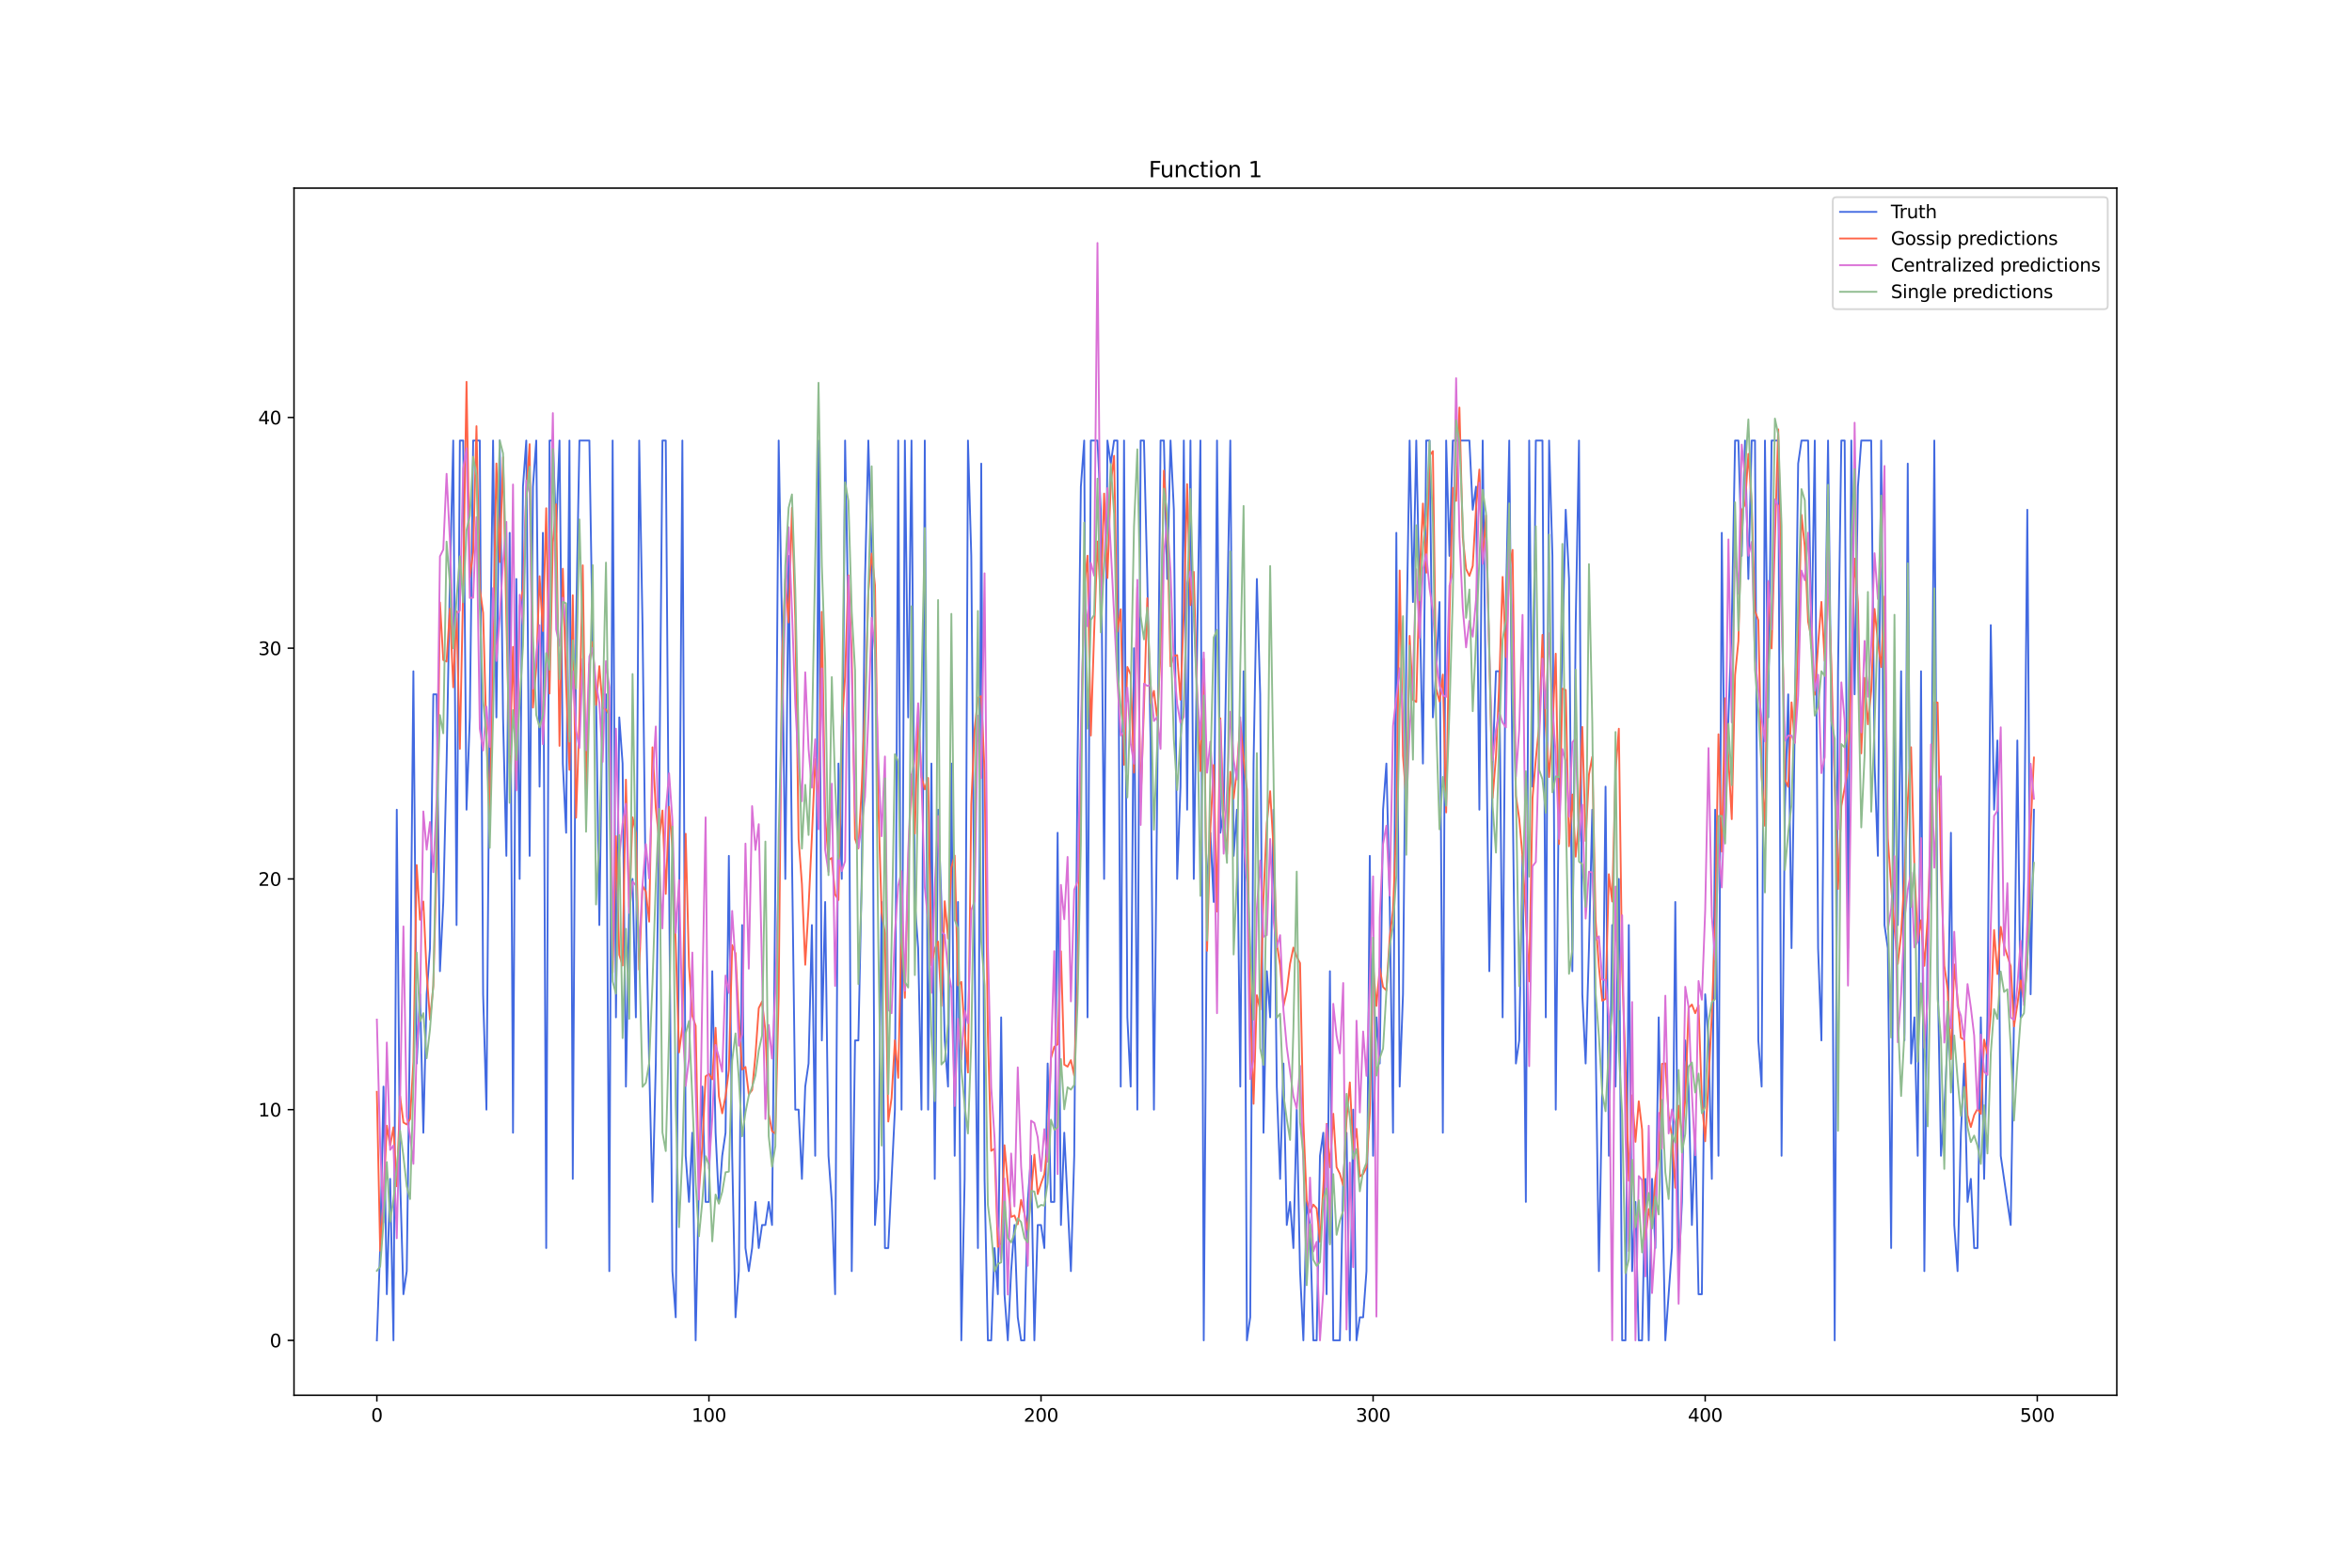 <?xml version="1.0" encoding="utf-8" standalone="no"?>
<!DOCTYPE svg PUBLIC "-//W3C//DTD SVG 1.1//EN"
  "http://www.w3.org/Graphics/SVG/1.1/DTD/svg11.dtd">
<svg xmlns:xlink="http://www.w3.org/1999/xlink" width="1296pt" height="864pt" viewBox="0 0 1296 864" xmlns="http://www.w3.org/2000/svg" version="1.1">
 <defs>
  <style type="text/css">*{stroke-linejoin: round; stroke-linecap: butt}</style>
 </defs>
 <g id="figure_1">
  <g id="patch_1">
   <path d="M 0 864 
L 1296 864 
L 1296 0 
L 0 0 
z
" style="fill: #ffffff"/>
  </g>
  <g id="axes_1">
   <g id="patch_2">
    <path d="M 162 768.96 
L 1166.4 768.96 
L 1166.4 103.68 
L 162 103.68 
z
" style="fill: #ffffff"/>
   </g>
   <g id="matplotlib.axis_1">
    <g id="xtick_1">
     <g id="line2d_1">
      <defs>
       <path id="mbf419ea27f" d="M 0 0 
L 0 3.5 
" style="stroke: #000000; stroke-width: 0.8"/>
      </defs>
      <g>
       <use xlink:href="#mbf419ea27f" x="207.655" y="768.96" style="stroke: #000000; stroke-width: 0.8"/>
      </g>
     </g>
     <g id="text_1">
      <!-- 0 -->
      <g transform="translate(204.473 783.558) scale(0.1 -0.1)">
       <defs>
        <path id="DejaVuSans-30" d="M 2034 4250 
Q 1547 4250 1301 3770 
Q 1056 3291 1056 2328 
Q 1056 1369 1301 889 
Q 1547 409 2034 409 
Q 2525 409 2770 889 
Q 3016 1369 3016 2328 
Q 3016 3291 2770 3770 
Q 2525 4250 2034 4250 
z
M 2034 4750 
Q 2819 4750 3233 4129 
Q 3647 3509 3647 2328 
Q 3647 1150 3233 529 
Q 2819 -91 2034 -91 
Q 1250 -91 836 529 
Q 422 1150 422 2328 
Q 422 3509 836 4129 
Q 1250 4750 2034 4750 
z
" transform="scale(0.016)"/>
       </defs>
       <use xlink:href="#DejaVuSans-30"/>
      </g>
     </g>
    </g>
    <g id="xtick_2">
     <g id="line2d_2">
      <g>
       <use xlink:href="#mbf419ea27f" x="390.639" y="768.96" style="stroke: #000000; stroke-width: 0.8"/>
      </g>
     </g>
     <g id="text_2">
      <!-- 100 -->
      <g transform="translate(381.095 783.558) scale(0.1 -0.1)">
       <defs>
        <path id="DejaVuSans-31" d="M 794 531 
L 1825 531 
L 1825 4091 
L 703 3866 
L 703 4441 
L 1819 4666 
L 2450 4666 
L 2450 531 
L 3481 531 
L 3481 0 
L 794 0 
L 794 531 
z
" transform="scale(0.016)"/>
       </defs>
       <use xlink:href="#DejaVuSans-31"/>
       <use xlink:href="#DejaVuSans-30" x="63.623"/>
       <use xlink:href="#DejaVuSans-30" x="127.246"/>
      </g>
     </g>
    </g>
    <g id="xtick_3">
     <g id="line2d_3">
      <g>
       <use xlink:href="#mbf419ea27f" x="573.623" y="768.96" style="stroke: #000000; stroke-width: 0.8"/>
      </g>
     </g>
     <g id="text_3">
      <!-- 200 -->
      <g transform="translate(564.079 783.558) scale(0.1 -0.1)">
       <defs>
        <path id="DejaVuSans-32" d="M 1228 531 
L 3431 531 
L 3431 0 
L 469 0 
L 469 531 
Q 828 903 1448 1529 
Q 2069 2156 2228 2338 
Q 2531 2678 2651 2914 
Q 2772 3150 2772 3378 
Q 2772 3750 2511 3984 
Q 2250 4219 1831 4219 
Q 1534 4219 1204 4116 
Q 875 4013 500 3803 
L 500 4441 
Q 881 4594 1212 4672 
Q 1544 4750 1819 4750 
Q 2544 4750 2975 4387 
Q 3406 4025 3406 3419 
Q 3406 3131 3298 2873 
Q 3191 2616 2906 2266 
Q 2828 2175 2409 1742 
Q 1991 1309 1228 531 
z
" transform="scale(0.016)"/>
       </defs>
       <use xlink:href="#DejaVuSans-32"/>
       <use xlink:href="#DejaVuSans-30" x="63.623"/>
       <use xlink:href="#DejaVuSans-30" x="127.246"/>
      </g>
     </g>
    </g>
    <g id="xtick_4">
     <g id="line2d_4">
      <g>
       <use xlink:href="#mbf419ea27f" x="756.607" y="768.96" style="stroke: #000000; stroke-width: 0.8"/>
      </g>
     </g>
     <g id="text_4">
      <!-- 300 -->
      <g transform="translate(747.063 783.558) scale(0.1 -0.1)">
       <defs>
        <path id="DejaVuSans-33" d="M 2597 2516 
Q 3050 2419 3304 2112 
Q 3559 1806 3559 1356 
Q 3559 666 3084 287 
Q 2609 -91 1734 -91 
Q 1441 -91 1130 -33 
Q 819 25 488 141 
L 488 750 
Q 750 597 1062 519 
Q 1375 441 1716 441 
Q 2309 441 2620 675 
Q 2931 909 2931 1356 
Q 2931 1769 2642 2001 
Q 2353 2234 1838 2234 
L 1294 2234 
L 1294 2753 
L 1863 2753 
Q 2328 2753 2575 2939 
Q 2822 3125 2822 3475 
Q 2822 3834 2567 4026 
Q 2313 4219 1838 4219 
Q 1578 4219 1281 4162 
Q 984 4106 628 3988 
L 628 4550 
Q 988 4650 1302 4700 
Q 1616 4750 1894 4750 
Q 2613 4750 3031 4423 
Q 3450 4097 3450 3541 
Q 3450 3153 3228 2886 
Q 3006 2619 2597 2516 
z
" transform="scale(0.016)"/>
       </defs>
       <use xlink:href="#DejaVuSans-33"/>
       <use xlink:href="#DejaVuSans-30" x="63.623"/>
       <use xlink:href="#DejaVuSans-30" x="127.246"/>
      </g>
     </g>
    </g>
    <g id="xtick_5">
     <g id="line2d_5">
      <g>
       <use xlink:href="#mbf419ea27f" x="939.591" y="768.96" style="stroke: #000000; stroke-width: 0.8"/>
      </g>
     </g>
     <g id="text_5">
      <!-- 400 -->
      <g transform="translate(930.047 783.558) scale(0.1 -0.1)">
       <defs>
        <path id="DejaVuSans-34" d="M 2419 4116 
L 825 1625 
L 2419 1625 
L 2419 4116 
z
M 2253 4666 
L 3047 4666 
L 3047 1625 
L 3713 1625 
L 3713 1100 
L 3047 1100 
L 3047 0 
L 2419 0 
L 2419 1100 
L 313 1100 
L 313 1709 
L 2253 4666 
z
" transform="scale(0.016)"/>
       </defs>
       <use xlink:href="#DejaVuSans-34"/>
       <use xlink:href="#DejaVuSans-30" x="63.623"/>
       <use xlink:href="#DejaVuSans-30" x="127.246"/>
      </g>
     </g>
    </g>
    <g id="xtick_6">
     <g id="line2d_6">
      <g>
       <use xlink:href="#mbf419ea27f" x="1122.575" y="768.96" style="stroke: #000000; stroke-width: 0.8"/>
      </g>
     </g>
     <g id="text_6">
      <!-- 500 -->
      <g transform="translate(1113.032 783.558) scale(0.1 -0.1)">
       <defs>
        <path id="DejaVuSans-35" d="M 691 4666 
L 3169 4666 
L 3169 4134 
L 1269 4134 
L 1269 2991 
Q 1406 3038 1543 3061 
Q 1681 3084 1819 3084 
Q 2600 3084 3056 2656 
Q 3513 2228 3513 1497 
Q 3513 744 3044 326 
Q 2575 -91 1722 -91 
Q 1428 -91 1123 -41 
Q 819 9 494 109 
L 494 744 
Q 775 591 1075 516 
Q 1375 441 1709 441 
Q 2250 441 2565 725 
Q 2881 1009 2881 1497 
Q 2881 1984 2565 2268 
Q 2250 2553 1709 2553 
Q 1456 2553 1204 2497 
Q 953 2441 691 2322 
L 691 4666 
z
" transform="scale(0.016)"/>
       </defs>
       <use xlink:href="#DejaVuSans-35"/>
       <use xlink:href="#DejaVuSans-30" x="63.623"/>
       <use xlink:href="#DejaVuSans-30" x="127.246"/>
      </g>
     </g>
    </g>
   </g>
   <g id="matplotlib.axis_2">
    <g id="ytick_1">
     <g id="line2d_7">
      <defs>
       <path id="m668aa596f0" d="M 0 0 
L -3.5 0 
" style="stroke: #000000; stroke-width: 0.8"/>
      </defs>
      <g>
       <use xlink:href="#m668aa596f0" x="162" y="738.72" style="stroke: #000000; stroke-width: 0.8"/>
      </g>
     </g>
     <g id="text_7">
      <!-- 0 -->
      <g transform="translate(148.637 742.519) scale(0.1 -0.1)">
       <use xlink:href="#DejaVuSans-30"/>
      </g>
     </g>
    </g>
    <g id="ytick_2">
     <g id="line2d_8">
      <g>
       <use xlink:href="#m668aa596f0" x="162" y="611.559" style="stroke: #000000; stroke-width: 0.8"/>
      </g>
     </g>
     <g id="text_8">
      <!-- 10 -->
      <g transform="translate(142.275 615.358) scale(0.1 -0.1)">
       <use xlink:href="#DejaVuSans-31"/>
       <use xlink:href="#DejaVuSans-30" x="63.623"/>
      </g>
     </g>
    </g>
    <g id="ytick_3">
     <g id="line2d_9">
      <g>
       <use xlink:href="#m668aa596f0" x="162" y="484.398" style="stroke: #000000; stroke-width: 0.8"/>
      </g>
     </g>
     <g id="text_9">
      <!-- 20 -->
      <g transform="translate(142.275 488.198) scale(0.1 -0.1)">
       <use xlink:href="#DejaVuSans-32"/>
       <use xlink:href="#DejaVuSans-30" x="63.623"/>
      </g>
     </g>
    </g>
    <g id="ytick_4">
     <g id="line2d_10">
      <g>
       <use xlink:href="#m668aa596f0" x="162" y="357.238" style="stroke: #000000; stroke-width: 0.8"/>
      </g>
     </g>
     <g id="text_10">
      <!-- 30 -->
      <g transform="translate(142.275 361.037) scale(0.1 -0.1)">
       <use xlink:href="#DejaVuSans-33"/>
       <use xlink:href="#DejaVuSans-30" x="63.623"/>
      </g>
     </g>
    </g>
    <g id="ytick_5">
     <g id="line2d_11">
      <g>
       <use xlink:href="#m668aa596f0" x="162" y="230.077" style="stroke: #000000; stroke-width: 0.8"/>
      </g>
     </g>
     <g id="text_11">
      <!-- 40 -->
      <g transform="translate(142.275 233.876) scale(0.1 -0.1)">
       <use xlink:href="#DejaVuSans-34"/>
       <use xlink:href="#DejaVuSans-30" x="63.623"/>
      </g>
     </g>
    </g>
   </g>
   <g id="line2d_12">
    <path d="M 207.655 738.72 
L 209.484 687.856 
L 211.314 598.843 
L 213.144 713.288 
L 214.974 649.707 
L 216.804 738.72 
L 218.634 446.25 
L 220.463 649.707 
L 222.293 713.288 
L 224.123 700.572 
L 225.953 560.695 
L 227.783 369.954 
L 229.613 586.127 
L 231.442 547.979 
L 233.272 624.275 
L 235.102 547.979 
L 236.932 522.547 
L 238.762 382.67 
L 240.592 382.67 
L 242.422 535.263 
L 244.251 497.115 
L 246.081 420.818 
L 247.911 319.089 
L 249.741 242.793 
L 251.571 509.831 
L 253.401 242.793 
L 255.23 242.793 
L 257.06 446.25 
L 258.89 395.386 
L 260.72 242.793 
L 264.38 242.793 
L 266.209 547.979 
L 268.039 611.559 
L 269.869 382.67 
L 271.699 242.793 
L 273.529 395.386 
L 275.359 242.793 
L 277.189 395.386 
L 279.018 471.682 
L 280.848 293.657 
L 282.678 624.275 
L 284.508 319.089 
L 286.338 484.398 
L 288.168 268.225 
L 289.997 242.793 
L 291.827 471.682 
L 293.657 268.225 
L 295.487 242.793 
L 297.317 433.534 
L 299.147 293.657 
L 300.976 687.856 
L 302.806 242.793 
L 304.636 242.793 
L 306.466 293.657 
L 308.296 242.793 
L 310.126 420.818 
L 311.956 458.966 
L 313.785 242.793 
L 315.615 649.707 
L 317.445 344.522 
L 319.275 242.793 
L 324.764 242.793 
L 326.594 357.238 
L 328.424 382.67 
L 330.254 509.831 
L 332.084 382.67 
L 333.914 382.67 
L 335.743 700.572 
L 337.573 242.793 
L 339.403 560.695 
L 341.233 395.386 
L 343.063 420.818 
L 344.893 598.843 
L 346.723 497.115 
L 348.552 484.398 
L 350.382 560.695 
L 352.212 242.793 
L 354.042 344.522 
L 355.872 497.115 
L 357.702 586.127 
L 359.531 662.424 
L 361.361 586.127 
L 363.191 446.25 
L 365.021 242.793 
L 366.851 242.793 
L 368.681 484.398 
L 370.51 700.572 
L 372.34 726.004 
L 374.17 509.831 
L 376 242.793 
L 377.83 636.991 
L 379.66 662.424 
L 381.489 624.275 
L 383.319 738.72 
L 385.149 649.707 
L 386.979 598.843 
L 388.809 662.424 
L 390.639 662.424 
L 392.469 535.263 
L 394.298 624.275 
L 396.128 662.424 
L 397.958 636.991 
L 399.788 624.275 
L 401.618 471.682 
L 403.448 636.991 
L 405.277 726.004 
L 407.107 700.572 
L 408.937 509.831 
L 410.767 687.856 
L 412.597 700.572 
L 414.427 687.856 
L 416.256 662.424 
L 418.086 687.856 
L 419.916 675.14 
L 421.746 675.14 
L 423.576 662.424 
L 425.406 675.14 
L 427.236 484.398 
L 429.065 242.793 
L 430.895 344.522 
L 432.725 484.398 
L 434.555 306.373 
L 436.385 471.682 
L 438.215 611.559 
L 440.044 611.559 
L 441.874 649.707 
L 443.704 598.843 
L 445.534 586.127 
L 447.364 509.831 
L 449.194 636.991 
L 451.023 242.793 
L 452.853 573.411 
L 454.683 497.115 
L 456.513 636.991 
L 458.343 662.424 
L 460.173 713.288 
L 462.003 420.818 
L 463.832 484.398 
L 465.662 242.793 
L 467.492 344.522 
L 469.322 700.572 
L 471.152 573.411 
L 472.982 573.411 
L 474.811 484.398 
L 476.641 319.089 
L 478.471 242.793 
L 480.301 306.373 
L 482.131 675.14 
L 483.961 649.707 
L 485.79 497.115 
L 487.62 687.856 
L 489.45 687.856 
L 493.11 611.559 
L 494.94 242.793 
L 496.77 611.559 
L 498.599 242.793 
L 500.429 395.386 
L 502.259 242.793 
L 504.089 497.115 
L 505.919 522.547 
L 507.749 611.559 
L 509.578 242.793 
L 511.408 611.559 
L 513.238 420.818 
L 515.068 649.707 
L 516.898 446.25 
L 518.728 497.115 
L 520.557 573.411 
L 522.387 598.843 
L 524.217 420.818 
L 526.047 636.991 
L 527.877 497.115 
L 529.707 738.72 
L 531.536 649.707 
L 533.366 242.793 
L 535.196 306.373 
L 537.026 522.547 
L 538.856 687.856 
L 540.686 255.509 
L 542.516 649.707 
L 544.345 738.72 
L 546.175 738.72 
L 548.005 687.856 
L 549.835 713.288 
L 551.665 560.695 
L 553.495 713.288 
L 555.324 738.72 
L 557.154 700.572 
L 558.984 675.14 
L 560.814 726.004 
L 562.644 738.72 
L 564.474 738.72 
L 566.303 662.424 
L 568.133 636.991 
L 569.963 738.72 
L 571.793 675.14 
L 573.623 675.14 
L 575.453 687.856 
L 577.283 586.127 
L 579.112 662.424 
L 580.942 662.424 
L 582.772 458.966 
L 584.602 675.14 
L 586.432 624.275 
L 590.091 700.572 
L 591.921 636.991 
L 593.751 420.818 
L 595.581 268.225 
L 597.411 242.793 
L 599.241 560.695 
L 601.07 242.793 
L 604.73 242.793 
L 606.56 280.941 
L 608.39 484.398 
L 610.22 242.793 
L 612.05 255.509 
L 613.879 242.793 
L 615.709 242.793 
L 617.539 598.843 
L 619.369 242.793 
L 621.199 560.695 
L 623.029 598.843 
L 624.858 357.238 
L 626.688 611.559 
L 628.518 242.793 
L 630.348 242.793 
L 632.178 319.089 
L 634.008 408.102 
L 635.837 611.559 
L 637.667 433.534 
L 639.497 242.793 
L 641.327 242.793 
L 643.157 319.089 
L 644.987 242.793 
L 646.817 280.941 
L 648.646 484.398 
L 650.476 433.534 
L 652.306 242.793 
L 654.136 446.25 
L 655.966 242.793 
L 657.796 484.398 
L 659.625 357.238 
L 661.455 242.793 
L 663.285 738.72 
L 665.115 484.398 
L 666.945 458.966 
L 668.775 497.115 
L 670.604 242.793 
L 672.434 458.966 
L 674.264 446.25 
L 677.924 242.793 
L 679.754 471.682 
L 681.583 446.25 
L 683.413 598.843 
L 685.243 369.954 
L 687.073 738.72 
L 688.903 726.004 
L 690.733 420.818 
L 692.563 319.089 
L 694.392 382.67 
L 696.222 624.275 
L 698.052 535.263 
L 699.882 560.695 
L 701.712 446.25 
L 703.542 598.843 
L 705.371 649.707 
L 707.201 586.127 
L 709.031 675.14 
L 710.861 662.424 
L 712.691 687.856 
L 714.521 611.559 
L 716.35 700.572 
L 718.18 738.72 
L 720.01 662.424 
L 721.84 675.14 
L 723.67 738.72 
L 725.5 738.72 
L 727.33 636.991 
L 729.159 624.275 
L 730.989 713.288 
L 732.819 535.263 
L 734.649 738.72 
L 738.309 738.72 
L 740.138 649.707 
L 741.968 624.275 
L 743.798 738.72 
L 745.628 611.559 
L 747.458 738.72 
L 749.288 726.004 
L 751.117 726.004 
L 752.947 700.572 
L 754.777 471.682 
L 756.607 636.991 
L 758.437 560.695 
L 760.267 586.127 
L 762.097 446.25 
L 763.926 420.818 
L 765.756 497.115 
L 767.586 624.275 
L 769.416 293.657 
L 771.246 598.843 
L 773.076 547.979 
L 774.905 357.238 
L 776.735 242.793 
L 778.565 331.805 
L 780.395 242.793 
L 784.055 420.818 
L 785.884 242.793 
L 787.714 242.793 
L 789.544 395.386 
L 791.374 369.954 
L 793.204 331.805 
L 795.034 624.275 
L 796.864 242.793 
L 798.693 306.373 
L 800.523 242.793 
L 809.672 242.793 
L 811.502 280.941 
L 813.332 268.225 
L 815.162 446.25 
L 816.992 242.793 
L 818.822 395.386 
L 820.651 535.263 
L 822.481 420.818 
L 824.311 369.954 
L 826.141 369.954 
L 827.971 560.695 
L 829.801 331.805 
L 831.63 242.793 
L 833.46 433.534 
L 835.29 586.127 
L 837.12 573.411 
L 838.95 471.682 
L 840.78 662.424 
L 842.61 242.793 
L 844.439 433.534 
L 846.269 242.793 
L 849.929 242.793 
L 851.759 560.695 
L 853.589 242.793 
L 855.418 306.373 
L 857.248 611.559 
L 859.078 420.818 
L 860.908 357.238 
L 862.738 280.941 
L 864.568 319.089 
L 866.397 535.263 
L 868.227 344.522 
L 870.057 242.793 
L 871.887 547.979 
L 873.717 586.127 
L 875.547 522.547 
L 877.377 446.25 
L 881.036 700.572 
L 882.866 598.843 
L 884.696 433.534 
L 886.526 636.991 
L 888.356 509.831 
L 890.185 598.843 
L 892.015 484.398 
L 893.845 738.72 
L 895.675 738.72 
L 897.505 509.831 
L 899.335 700.572 
L 901.164 662.424 
L 902.994 738.72 
L 904.824 738.72 
L 906.654 649.707 
L 908.484 738.72 
L 910.314 649.707 
L 912.144 687.856 
L 913.973 560.695 
L 917.633 738.72 
L 921.293 687.856 
L 923.123 497.115 
L 924.952 700.572 
L 926.782 662.424 
L 928.612 573.411 
L 930.442 598.843 
L 932.272 675.14 
L 934.102 624.275 
L 935.931 713.288 
L 937.761 713.288 
L 939.591 547.979 
L 941.421 573.411 
L 943.251 649.707 
L 945.081 446.25 
L 946.911 636.991 
L 948.74 293.657 
L 950.57 458.966 
L 952.4 395.386 
L 954.23 344.522 
L 956.06 242.793 
L 957.89 242.793 
L 959.719 306.373 
L 961.549 242.793 
L 963.379 319.089 
L 965.209 242.793 
L 967.039 242.793 
L 968.869 573.411 
L 970.698 598.843 
L 972.528 242.793 
L 974.358 395.386 
L 976.188 242.793 
L 979.848 242.793 
L 981.678 636.991 
L 983.507 446.25 
L 985.337 382.67 
L 987.167 522.547 
L 988.997 395.386 
L 990.827 255.509 
L 992.657 242.793 
L 996.316 242.793 
L 998.146 357.238 
L 999.976 242.793 
L 1001.806 522.547 
L 1003.636 573.411 
L 1005.465 369.954 
L 1007.295 242.793 
L 1009.125 395.386 
L 1010.955 738.72 
L 1012.785 369.954 
L 1014.615 242.793 
L 1016.444 242.793 
L 1018.274 522.547 
L 1020.104 242.793 
L 1021.934 382.67 
L 1023.764 268.225 
L 1025.594 242.793 
L 1031.083 242.793 
L 1032.913 420.818 
L 1034.743 471.682 
L 1036.573 242.793 
L 1038.403 509.831 
L 1040.232 522.547 
L 1042.062 687.856 
L 1043.892 395.386 
L 1045.722 509.831 
L 1047.552 369.954 
L 1049.382 573.411 
L 1051.211 255.509 
L 1053.041 586.127 
L 1054.871 560.695 
L 1056.701 636.991 
L 1058.531 369.954 
L 1060.361 700.572 
L 1062.191 509.831 
L 1064.02 471.682 
L 1065.85 242.793 
L 1067.68 535.263 
L 1069.51 636.991 
L 1071.34 611.559 
L 1073.17 573.411 
L 1074.999 458.966 
L 1076.829 675.14 
L 1078.659 700.572 
L 1080.489 624.275 
L 1082.319 586.127 
L 1084.149 662.424 
L 1085.978 649.707 
L 1087.808 687.856 
L 1089.638 687.856 
L 1091.468 560.695 
L 1093.298 649.707 
L 1095.128 560.695 
L 1096.958 344.522 
L 1098.787 446.25 
L 1100.617 408.102 
L 1102.447 636.991 
L 1107.937 675.14 
L 1109.766 560.695 
L 1111.596 408.102 
L 1113.426 560.695 
L 1115.256 484.398 
L 1117.086 280.941 
L 1118.916 547.979 
L 1120.745 446.25 
L 1120.745 446.25 
" clip-path="url(#p050937b50f)" style="fill: none; stroke: #4169e1; stroke-linecap: square"/>
   </g>
   <g id="line2d_13">
    <path d="M 207.655 601.731 
L 209.484 689.4 
L 211.314 660.641 
L 213.144 620.379 
L 214.974 631.415 
L 216.804 621.309 
L 218.634 653.807 
L 220.463 604.147 
L 222.293 618.63 
L 224.123 619.713 
L 225.953 616.703 
L 227.783 585.255 
L 229.613 476.775 
L 231.442 506.882 
L 233.272 496.846 
L 235.102 536.261 
L 236.932 561.951 
L 238.762 543.379 
L 240.592 474.687 
L 242.422 332.023 
L 244.251 363.77 
L 246.081 364.599 
L 247.911 335.413 
L 249.741 378.776 
L 251.571 337 
L 253.401 412.698 
L 255.23 322.693 
L 257.06 210.444 
L 258.89 318.102 
L 260.72 304.45 
L 262.55 234.872 
L 264.38 324.082 
L 266.209 337.814 
L 268.039 404.728 
L 269.869 452.396 
L 273.529 255.447 
L 275.359 309.79 
L 277.189 252.002 
L 279.018 340.652 
L 280.848 420.476 
L 282.678 356.518 
L 284.508 434.943 
L 286.338 333.997 
L 288.168 324.607 
L 289.997 271.438 
L 291.827 244.781 
L 293.657 389.961 
L 295.487 367.804 
L 297.317 317.56 
L 299.147 347.801 
L 300.976 280.094 
L 302.806 382.235 
L 304.636 299.01 
L 306.466 277.91 
L 308.296 411.062 
L 310.126 313.439 
L 311.956 377.65 
L 313.785 424.268 
L 315.615 328.078 
L 317.445 450.669 
L 319.275 396.165 
L 321.105 311.572 
L 322.935 437.407 
L 324.764 366.126 
L 326.594 353.733 
L 328.424 388.506 
L 330.254 367.13 
L 332.084 390.12 
L 333.914 391.093 
L 335.743 393.853 
L 337.573 536.009 
L 339.403 460.864 
L 341.233 526.218 
L 343.063 532.115 
L 344.893 429.704 
L 346.723 500.008 
L 348.552 450.468 
L 350.382 459.034 
L 352.212 534.428 
L 354.042 488.102 
L 355.872 491.43 
L 357.702 507.956 
L 359.531 411.865 
L 361.361 445.264 
L 363.191 462.901 
L 365.021 446.689 
L 366.851 492.664 
L 368.681 444.644 
L 370.51 467.522 
L 372.34 520.512 
L 374.17 580.023 
L 376 565.628 
L 377.83 459.524 
L 379.66 532.666 
L 381.489 559.841 
L 383.319 565.389 
L 385.149 656.433 
L 386.979 631.672 
L 388.809 593.195 
L 390.639 591.894 
L 392.469 594.841 
L 394.298 566.448 
L 396.128 604.196 
L 397.958 613.563 
L 399.788 604.278 
L 401.618 589.767 
L 403.448 520.856 
L 405.277 525.366 
L 407.107 560.933 
L 408.937 589.485 
L 410.767 588.036 
L 412.597 603.015 
L 414.427 600.767 
L 416.256 581.711 
L 418.086 555.606 
L 419.916 551.972 
L 421.746 568.239 
L 423.576 614.067 
L 425.406 623.392 
L 427.236 624.779 
L 429.065 549.119 
L 430.895 363.899 
L 432.725 319.228 
L 434.555 343.041 
L 436.385 279.896 
L 438.215 340.863 
L 440.044 462.463 
L 441.874 487.231 
L 443.704 531.714 
L 445.534 499.853 
L 447.364 461.168 
L 449.194 418.236 
L 451.023 445.176 
L 452.853 337.21 
L 454.683 450.761 
L 456.513 473.919 
L 458.343 472.866 
L 460.173 492.937 
L 462.003 496.009 
L 463.832 400.508 
L 465.662 373.006 
L 467.492 317.118 
L 469.322 359.555 
L 471.152 462.249 
L 472.982 467.589 
L 474.811 433.971 
L 476.641 388.342 
L 478.471 326.253 
L 480.301 305.111 
L 482.131 322.593 
L 483.961 442.731 
L 485.79 503.036 
L 487.62 514.3 
L 489.45 618.124 
L 491.28 605.107 
L 493.11 573.386 
L 494.94 594.019 
L 496.77 509.716 
L 498.599 549.929 
L 500.429 478.796 
L 502.259 426.895 
L 504.089 459.398 
L 505.919 393.394 
L 507.749 428.123 
L 509.578 435.028 
L 511.408 428.746 
L 513.238 531.997 
L 515.068 522.865 
L 516.898 518.925 
L 518.728 554.45 
L 520.557 496.701 
L 522.387 517.22 
L 524.217 478.119 
L 526.047 471.506 
L 527.877 543.088 
L 529.707 541.174 
L 531.536 567.819 
L 533.366 591.104 
L 535.196 443.269 
L 537.026 402.249 
L 538.856 384.51 
L 540.686 383.659 
L 542.516 425.579 
L 544.345 569.846 
L 546.175 634.27 
L 548.005 633.076 
L 549.835 687.231 
L 551.665 685.27 
L 553.495 631.168 
L 555.324 651.96 
L 557.154 670.712 
L 558.984 669.924 
L 560.814 674.742 
L 562.644 661.324 
L 564.474 668.81 
L 566.303 678.015 
L 568.133 658.669 
L 569.963 636.351 
L 571.793 658.078 
L 573.623 652.254 
L 575.453 647.173 
L 577.283 631.291 
L 579.112 583.127 
L 580.942 576.899 
L 582.772 575.522 
L 584.602 524.274 
L 586.432 586.738 
L 588.262 587.865 
L 590.091 584.293 
L 591.921 592.778 
L 593.751 538.94 
L 595.581 417.271 
L 597.411 324.37 
L 599.241 306.249 
L 601.07 405.383 
L 602.9 348.288 
L 604.73 298.419 
L 606.56 329.545 
L 608.39 272.027 
L 610.22 318.582 
L 612.05 266.755 
L 613.879 251.2 
L 615.709 348.166 
L 617.539 335.758 
L 619.369 421.498 
L 621.199 367.562 
L 623.029 371.738 
L 624.858 425.825 
L 626.688 323.641 
L 628.518 441.949 
L 630.348 389.74 
L 632.178 329.678 
L 634.008 387.509 
L 635.837 380.772 
L 637.667 396.597 
L 639.497 359.547 
L 641.327 259.39 
L 643.157 291.448 
L 644.987 367.238 
L 646.817 361.428 
L 648.646 361.088 
L 650.476 385.625 
L 652.306 337.545 
L 654.136 266.82 
L 655.966 333.496 
L 657.796 315.182 
L 659.625 382.661 
L 661.455 424.989 
L 663.285 363.105 
L 665.115 523.999 
L 666.945 456.623 
L 668.775 421.595 
L 670.604 502.361 
L 672.434 395.873 
L 674.264 450.72 
L 676.094 470.727 
L 677.924 425.343 
L 679.754 440.05 
L 681.583 424.206 
L 683.413 397.627 
L 685.243 418.186 
L 687.073 435.131 
L 688.903 552.096 
L 690.733 608.335 
L 692.563 548.5 
L 694.392 556.433 
L 696.222 493.905 
L 698.052 453.647 
L 699.882 436.063 
L 701.712 467.275 
L 703.542 519.988 
L 705.371 531.908 
L 707.201 554.569 
L 709.031 546.25 
L 710.861 531.171 
L 712.691 522.235 
L 714.521 527.239 
L 716.35 530.803 
L 718.18 618.275 
L 720.01 661.497 
L 721.84 668.085 
L 723.67 663.888 
L 725.5 665.978 
L 727.33 684.382 
L 729.159 654.314 
L 730.989 619.444 
L 732.819 643.317 
L 734.649 613.827 
L 736.479 643.254 
L 738.309 646.924 
L 740.138 653.308 
L 741.968 616.956 
L 743.798 596.551 
L 745.628 633.76 
L 747.458 622.137 
L 749.288 648.346 
L 751.117 647.054 
L 752.947 643.383 
L 754.777 613.382 
L 756.607 532.112 
L 758.437 554.414 
L 760.267 533.65 
L 762.097 543.995 
L 763.926 545.85 
L 765.756 516.807 
L 767.586 501.506 
L 769.416 455.299 
L 771.246 314.42 
L 773.076 416.544 
L 774.905 441.264 
L 776.735 350.438 
L 778.565 385.712 
L 780.395 386.865 
L 782.225 318.413 
L 784.055 277.513 
L 785.884 315.632 
L 787.714 251.111 
L 789.544 248.645 
L 791.374 379.557 
L 793.204 386.556 
L 795.034 371.757 
L 796.864 447.772 
L 798.693 339.697 
L 800.523 268.865 
L 802.353 276.059 
L 804.183 224.616 
L 806.013 296.103 
L 807.843 313.576 
L 809.672 317.406 
L 811.502 311.931 
L 813.332 280.046 
L 815.162 258.783 
L 816.992 309.888 
L 818.822 284.065 
L 822.481 439.725 
L 824.311 416.834 
L 826.141 376.117 
L 827.971 317.953 
L 829.801 362.147 
L 831.63 314.266 
L 833.46 303.047 
L 835.29 438.523 
L 837.12 451.265 
L 838.95 472.246 
L 840.78 505.426 
L 842.61 540.861 
L 844.439 439.942 
L 846.269 418.529 
L 848.099 399.904 
L 849.929 349.884 
L 851.759 400.232 
L 853.589 428.248 
L 855.418 401.48 
L 857.248 360.259 
L 859.078 465.187 
L 860.908 379.498 
L 862.738 380.291 
L 864.568 466.413 
L 866.397 437.859 
L 868.227 472.137 
L 870.057 451.133 
L 871.887 400.656 
L 873.717 463.524 
L 875.547 426.827 
L 877.377 417.097 
L 879.206 506.939 
L 881.036 532.913 
L 882.866 551.539 
L 884.696 550.534 
L 886.526 481.804 
L 888.356 496.858 
L 890.185 425.507 
L 892.015 401.616 
L 893.845 534.742 
L 895.675 586.372 
L 897.505 650.721 
L 899.335 603.627 
L 901.164 629.314 
L 902.994 606.952 
L 904.824 622.555 
L 906.654 683.227 
L 908.484 666.366 
L 910.314 675.561 
L 912.144 649.727 
L 913.973 638.561 
L 915.803 586.31 
L 917.633 586.04 
L 919.463 614.855 
L 921.293 626.444 
L 923.123 654.623 
L 924.952 609.393 
L 926.782 625.888 
L 928.612 606.207 
L 930.442 555.504 
L 932.272 553.625 
L 934.102 558.402 
L 935.931 554.034 
L 937.761 606.131 
L 939.591 628.997 
L 941.421 595.626 
L 943.251 559.315 
L 945.081 509.495 
L 946.911 404.666 
L 948.74 469.378 
L 950.57 384.837 
L 954.23 451.468 
L 956.06 372.062 
L 957.89 353.384 
L 959.719 281.366 
L 961.549 277.983 
L 963.379 250.142 
L 965.209 277.296 
L 967.039 336.846 
L 968.869 341.79 
L 970.698 427.566 
L 972.528 455.148 
L 974.358 320.96 
L 976.188 357.387 
L 979.848 236.597 
L 981.678 321.129 
L 983.507 429.561 
L 985.337 433.66 
L 987.167 387.104 
L 988.997 409.203 
L 990.827 353.75 
L 992.657 283.728 
L 994.486 301.212 
L 996.316 342.595 
L 998.146 351.844 
L 999.976 382.915 
L 1001.806 355.444 
L 1003.636 331.732 
L 1005.465 364.275 
L 1007.295 316.295 
L 1009.125 366.234 
L 1010.955 433.078 
L 1012.785 489.961 
L 1014.615 444.194 
L 1016.444 434.245 
L 1018.274 423.354 
L 1020.104 372.346 
L 1021.934 307.857 
L 1023.764 332.259 
L 1025.594 415.211 
L 1027.424 373.579 
L 1029.253 399.177 
L 1031.083 380.742 
L 1032.913 335.586 
L 1034.743 353.531 
L 1036.573 367.656 
L 1038.403 328.741 
L 1040.232 461.947 
L 1042.062 488.59 
L 1043.892 511.723 
L 1045.722 531.277 
L 1047.552 514.713 
L 1049.382 483.605 
L 1051.211 441.375 
L 1053.041 411.812 
L 1054.871 478.083 
L 1056.701 518.618 
L 1058.531 507.18 
L 1060.361 532.303 
L 1062.191 505.747 
L 1064.02 455.431 
L 1065.85 387.027 
L 1067.68 387.193 
L 1069.51 478.162 
L 1071.34 532.202 
L 1073.17 544.966 
L 1074.999 583.717 
L 1076.829 531.55 
L 1078.659 550.744 
L 1080.489 571.933 
L 1082.319 573.005 
L 1084.149 614.559 
L 1085.978 621.132 
L 1087.808 614.527 
L 1089.638 611.124 
L 1091.468 613.878 
L 1093.298 572.948 
L 1095.128 580.92 
L 1096.958 558.772 
L 1098.787 512.572 
L 1100.617 536.847 
L 1102.447 510.838 
L 1104.277 521.088 
L 1107.937 532.467 
L 1109.766 565.681 
L 1111.596 553.679 
L 1113.426 540.364 
L 1115.256 551.687 
L 1117.086 531.3 
L 1118.916 455.984 
L 1120.745 417.502 
L 1120.745 417.502 
" clip-path="url(#p050937b50f)" style="fill: none; stroke: #ff6347; stroke-linecap: square"/>
   </g>
   <g id="line2d_14">
    <path d="M 207.655 561.922 
L 209.484 631.32 
L 211.314 673.691 
L 213.144 574.556 
L 214.974 633.756 
L 216.804 631.293 
L 218.634 682.447 
L 220.463 606.288 
L 222.293 510.591 
L 224.123 615.344 
L 225.953 626.029 
L 227.783 641.426 
L 229.613 578.499 
L 231.442 553.766 
L 233.272 447.207 
L 235.102 468.297 
L 236.932 453.063 
L 238.762 480.712 
L 240.592 440.847 
L 242.422 306.637 
L 244.251 302.878 
L 246.081 261.136 
L 247.911 297.877 
L 249.741 353.578 
L 251.571 338.572 
L 253.401 336.472 
L 255.23 258.277 
L 257.06 247.012 
L 258.89 329.575 
L 260.72 329.411 
L 262.55 285.009 
L 264.38 401.606 
L 266.209 413.618 
L 268.039 389.441 
L 269.869 411.639 
L 271.699 324.102 
L 273.529 364.274 
L 275.359 339.591 
L 277.189 310.07 
L 279.018 287.609 
L 280.848 416.038 
L 282.678 267.02 
L 284.508 435.641 
L 286.338 327.78 
L 288.168 344.1 
L 289.997 264.878 
L 291.827 271.406 
L 293.657 379.555 
L 295.487 361.388 
L 297.317 344.596 
L 299.147 410.149 
L 300.976 371.451 
L 302.806 306.063 
L 304.636 227.656 
L 306.466 346.975 
L 308.296 355.941 
L 310.126 329.447 
L 311.956 345.601 
L 313.785 405.383 
L 315.615 369.932 
L 317.445 402.715 
L 319.275 412.209 
L 321.105 363.075 
L 322.935 413.544 
L 324.764 361.778 
L 326.594 356.964 
L 328.424 376.948 
L 330.254 387.3 
L 332.084 419.868 
L 333.914 364.355 
L 335.743 378.777 
L 337.573 529.241 
L 339.403 401.586 
L 341.233 472.289 
L 343.063 453.988 
L 344.893 442.957 
L 346.723 503.15 
L 348.552 485.865 
L 350.382 487.942 
L 352.212 522.031 
L 354.042 487.717 
L 355.872 465.178 
L 357.702 484.153 
L 359.531 430.886 
L 361.361 400.393 
L 363.191 475.398 
L 365.021 511.681 
L 366.851 446.628 
L 368.681 426.19 
L 370.51 452.053 
L 372.34 514.146 
L 374.17 485.07 
L 376 561.254 
L 377.83 598.47 
L 379.66 583.422 
L 381.489 524.985 
L 383.319 600.793 
L 385.149 661.167 
L 386.979 548.36 
L 388.809 450.473 
L 390.639 643.925 
L 392.469 616.355 
L 394.298 575.926 
L 396.128 582.697 
L 397.958 590.647 
L 399.788 537.651 
L 401.618 547.207 
L 403.448 502.054 
L 405.277 530.678 
L 407.107 576.334 
L 408.937 570.084 
L 410.767 464.93 
L 412.597 533.873 
L 414.427 444.273 
L 416.256 468.445 
L 418.086 454.217 
L 421.746 616.7 
L 423.576 564.859 
L 425.406 583.407 
L 427.236 546.108 
L 429.065 481.426 
L 430.895 400.557 
L 432.725 333.134 
L 434.555 290.556 
L 436.385 336.815 
L 438.215 388.032 
L 440.044 421.977 
L 441.874 441.603 
L 443.704 370.513 
L 445.534 412.804 
L 447.364 434.103 
L 449.194 407.455 
L 451.023 457.048 
L 452.853 368.396 
L 454.683 468.294 
L 456.513 480.529 
L 458.343 431.888 
L 460.173 543.386 
L 462.003 472.1 
L 463.832 480.097 
L 465.662 474.588 
L 467.492 317.481 
L 469.322 372.208 
L 471.152 446.682 
L 472.982 467.366 
L 474.811 454.916 
L 476.641 439.052 
L 478.471 395.93 
L 480.301 340.455 
L 482.131 358.828 
L 483.961 418.478 
L 485.79 460.879 
L 487.62 416.929 
L 489.45 556.495 
L 491.28 558.411 
L 493.11 514.075 
L 494.94 488.155 
L 496.77 480.157 
L 498.599 546.018 
L 500.429 469.738 
L 502.259 427.736 
L 504.089 418.49 
L 505.919 387.582 
L 507.749 430.738 
L 509.578 489.191 
L 511.408 507.313 
L 513.238 547.224 
L 515.068 489.056 
L 516.898 449.715 
L 518.728 513.641 
L 520.557 515.104 
L 522.387 534.602 
L 524.217 544.436 
L 526.047 609.534 
L 527.877 561.479 
L 529.707 583.895 
L 531.536 556.985 
L 533.366 563.891 
L 535.196 501.617 
L 537.026 496.729 
L 538.856 394.369 
L 540.686 428.866 
L 542.516 315.965 
L 544.345 520.919 
L 546.175 599.313 
L 548.005 626.922 
L 549.835 675.499 
L 551.665 694.317 
L 553.495 649.485 
L 555.324 713.494 
L 557.154 635.73 
L 558.984 664.88 
L 560.814 588.261 
L 562.644 642.706 
L 564.474 667.743 
L 566.303 697.631 
L 568.133 617.648 
L 569.963 618.903 
L 571.793 626.729 
L 573.623 645.401 
L 575.453 622.304 
L 577.283 640.224 
L 580.942 524.212 
L 582.772 647.09 
L 584.602 487.68 
L 586.432 506.61 
L 588.262 472.276 
L 590.091 551.889 
L 591.921 490.349 
L 593.751 485.907 
L 595.581 402.769 
L 597.411 327.588 
L 599.241 345.193 
L 601.07 310.235 
L 602.9 317.257 
L 604.73 133.92 
L 606.56 335.21 
L 608.39 312.091 
L 610.22 268.987 
L 612.05 301.975 
L 615.709 375.454 
L 617.539 405.344 
L 619.369 403.345 
L 621.199 378.977 
L 623.029 409.752 
L 624.858 420.94 
L 626.688 319.56 
L 628.518 454.653 
L 630.348 376.798 
L 632.178 378.021 
L 634.008 377.465 
L 635.837 397.384 
L 637.667 395.07 
L 639.497 412.708 
L 641.327 305.886 
L 643.157 286.635 
L 644.987 315.209 
L 646.817 366.853 
L 648.646 387.979 
L 650.476 398.356 
L 652.306 395.192 
L 654.136 321.634 
L 655.966 314.832 
L 657.796 336.793 
L 659.625 380.753 
L 661.455 407.534 
L 663.285 359.588 
L 665.115 425.861 
L 666.945 408.706 
L 668.775 439.636 
L 670.604 558.403 
L 672.434 396.881 
L 674.264 470.498 
L 676.094 435.919 
L 677.924 392.26 
L 679.754 418.785 
L 681.583 429.627 
L 683.413 395.316 
L 685.243 461.639 
L 687.073 486.261 
L 688.903 594.745 
L 690.733 583.562 
L 692.563 500.602 
L 694.392 474.276 
L 696.222 516.308 
L 698.052 515.325 
L 699.882 462.395 
L 701.712 507.052 
L 703.542 522.19 
L 705.371 515.391 
L 707.201 556.61 
L 709.031 576.879 
L 712.691 604.257 
L 714.521 610.998 
L 716.35 587.44 
L 718.18 641.845 
L 720.01 701.664 
L 721.84 649.029 
L 723.67 689.734 
L 725.5 684.381 
L 727.33 738.72 
L 729.159 711.448 
L 730.989 619.79 
L 732.819 685.147 
L 734.649 553.225 
L 736.479 570.741 
L 738.309 580.562 
L 740.138 541.76 
L 741.968 732.736 
L 743.798 640.761 
L 745.628 698.369 
L 747.458 562.55 
L 749.288 613.11 
L 751.117 568.481 
L 752.947 592.95 
L 754.777 541.509 
L 756.607 483.012 
L 758.437 725.61 
L 760.267 505.828 
L 762.097 465.187 
L 763.926 455.072 
L 765.756 493.608 
L 767.586 400.114 
L 771.246 368.289 
L 773.076 393.492 
L 774.905 445.483 
L 776.735 402.629 
L 778.565 372.992 
L 780.395 313.735 
L 782.225 351.467 
L 784.055 314.187 
L 785.884 305.446 
L 787.714 324.242 
L 789.544 336.657 
L 791.374 363.951 
L 793.204 377.795 
L 795.034 383.133 
L 796.864 384.066 
L 798.693 322.799 
L 800.523 315.727 
L 802.353 208.43 
L 804.183 295.679 
L 806.013 335.187 
L 807.843 356.776 
L 809.672 342.232 
L 811.502 350.875 
L 813.332 330.477 
L 815.162 266.052 
L 816.992 310.767 
L 818.822 296.747 
L 820.651 360.133 
L 822.481 418.991 
L 824.311 402.285 
L 826.141 392.766 
L 827.971 398.231 
L 829.801 400.952 
L 831.63 294.805 
L 833.46 344.112 
L 835.29 428.202 
L 837.12 402.233 
L 838.95 338.89 
L 840.78 486.756 
L 842.61 587.585 
L 844.439 477.455 
L 846.269 475.06 
L 848.099 407.766 
L 849.929 363.017 
L 851.759 390.47 
L 853.589 348.988 
L 855.418 390.346 
L 857.248 415.991 
L 859.078 462.377 
L 860.908 412.824 
L 862.738 419.549 
L 864.568 450.104 
L 866.397 409.079 
L 868.227 407.174 
L 870.057 463.786 
L 871.887 443.488 
L 873.717 506.256 
L 875.547 480.397 
L 877.377 480.856 
L 879.206 517.943 
L 881.036 516.033 
L 882.866 539.866 
L 884.696 540.019 
L 886.526 560.603 
L 888.356 738.72 
L 890.185 488.595 
L 892.015 556.52 
L 893.845 504.431 
L 895.675 625.972 
L 897.505 689.535 
L 899.335 552.229 
L 901.164 738.72 
L 902.994 648.161 
L 904.824 650.372 
L 906.654 703.487 
L 908.484 620.423 
L 910.314 712.644 
L 912.144 682.884 
L 913.973 613.307 
L 915.803 632.964 
L 917.633 548.755 
L 919.463 624.676 
L 921.293 611.439 
L 923.123 620.113 
L 924.952 718.549 
L 926.782 645.486 
L 928.612 543.849 
L 930.442 555.033 
L 932.272 602.87 
L 934.102 636.692 
L 935.931 540.658 
L 937.761 550.971 
L 939.591 501.836 
L 941.421 412.284 
L 943.251 505.112 
L 945.081 528.866 
L 946.911 465.397 
L 948.74 489.084 
L 950.57 435.302 
L 952.4 297.277 
L 954.23 398.144 
L 956.06 301.107 
L 957.89 327.269 
L 959.719 245.019 
L 961.549 263.026 
L 963.379 306.264 
L 965.209 298.655 
L 967.039 362.737 
L 968.869 380.525 
L 970.698 396.098 
L 972.528 408.646 
L 974.358 320.166 
L 976.188 346.841 
L 978.018 275.238 
L 979.848 278.885 
L 981.678 340.242 
L 983.507 408.219 
L 985.337 405.394 
L 987.167 405.394 
L 988.997 409.463 
L 990.827 383.259 
L 992.657 314.441 
L 994.486 319.797 
L 996.316 293.563 
L 998.146 341.435 
L 999.976 380.75 
L 1001.806 371.863 
L 1003.636 426.086 
L 1005.465 417.285 
L 1007.295 299.423 
L 1009.125 385.762 
L 1010.955 425.887 
L 1012.785 457.084 
L 1014.615 376.064 
L 1016.444 397.044 
L 1018.274 543.192 
L 1020.104 424.088 
L 1021.934 232.97 
L 1023.764 355.841 
L 1025.594 403.635 
L 1027.424 353.238 
L 1029.253 383.985 
L 1031.083 356.292 
L 1032.913 304.897 
L 1034.743 330.111 
L 1036.573 308.529 
L 1038.403 256.813 
L 1040.232 512.193 
L 1042.062 500.917 
L 1043.892 471.853 
L 1045.722 574.416 
L 1047.552 547.755 
L 1049.382 507.081 
L 1051.211 490.402 
L 1053.041 480.81 
L 1054.871 522.151 
L 1056.701 518.95 
L 1058.531 461.882 
L 1060.361 577.463 
L 1062.191 549.703 
L 1064.02 410.247 
L 1065.85 478.227 
L 1067.68 436.866 
L 1069.51 427.834 
L 1071.34 574.632 
L 1073.17 556.399 
L 1074.999 566.722 
L 1076.829 513.514 
L 1078.659 554.626 
L 1080.489 559.836 
L 1082.319 573.306 
L 1084.149 542.345 
L 1085.978 555.265 
L 1087.808 570.743 
L 1089.638 611.573 
L 1091.468 570.177 
L 1093.298 590.681 
L 1095.128 592.436 
L 1096.958 510.342 
L 1098.787 449.651 
L 1100.617 446.846 
L 1102.447 400.842 
L 1104.277 526.515 
L 1106.107 486.777 
L 1107.937 560.798 
L 1109.766 561.994 
L 1111.596 543.477 
L 1113.426 518.494 
L 1115.256 553.975 
L 1117.086 508.119 
L 1118.916 420.911 
L 1120.745 440.206 
L 1120.745 440.206 
" clip-path="url(#p050937b50f)" style="fill: none; stroke: #da70d6; stroke-linecap: square"/>
   </g>
   <g id="line2d_15">
    <path d="M 207.655 700.373 
L 209.484 698.005 
L 211.314 674.015 
L 213.144 640.441 
L 214.974 673.347 
L 216.804 660.98 
L 218.634 643.523 
L 220.463 623.189 
L 222.293 637.256 
L 224.123 653.742 
L 225.953 660.826 
L 227.783 598.257 
L 229.613 524.954 
L 231.442 562.979 
L 233.272 558.367 
L 235.102 583.23 
L 236.932 567.357 
L 238.762 542.825 
L 240.592 455.064 
L 242.422 394.116 
L 244.251 404.14 
L 246.081 298.504 
L 247.911 321.745 
L 249.741 357.268 
L 251.571 330.222 
L 253.401 306.588 
L 255.23 331.985 
L 257.06 292.264 
L 258.89 284.253 
L 260.72 251.727 
L 262.55 262.065 
L 264.38 335.18 
L 266.209 386.166 
L 268.039 406.094 
L 269.869 467.256 
L 271.699 394.75 
L 273.529 309.318 
L 275.359 242.741 
L 277.189 249.865 
L 279.018 314.128 
L 280.848 442.476 
L 282.678 391.338 
L 284.508 418.819 
L 288.168 356.013 
L 289.997 275.153 
L 291.827 257.22 
L 293.657 350.359 
L 295.487 394.001 
L 297.317 400.897 
L 299.147 394.087 
L 300.976 359.942 
L 302.806 369.07 
L 304.636 247.445 
L 306.466 316.448 
L 308.296 374.281 
L 310.126 331.707 
L 311.956 332.517 
L 313.785 408.743 
L 315.615 352.92 
L 317.445 379.521 
L 319.275 286.249 
L 321.105 353.196 
L 322.935 458.379 
L 324.764 387.535 
L 326.594 311.451 
L 328.424 498.474 
L 330.254 462.242 
L 332.084 390.941 
L 333.914 310.065 
L 335.743 437.843 
L 337.573 540.94 
L 339.403 547.64 
L 341.233 460.269 
L 343.063 572.137 
L 344.893 511.878 
L 346.723 561.493 
L 348.552 371.476 
L 350.382 484.553 
L 352.212 526.39 
L 354.042 598.995 
L 355.872 596.731 
L 357.702 585.935 
L 359.531 542.055 
L 361.361 486.942 
L 363.191 445.824 
L 365.021 624.121 
L 366.851 634.392 
L 368.681 569.198 
L 370.51 455.591 
L 372.34 609.441 
L 374.17 676.384 
L 376 636.359 
L 377.83 569.585 
L 379.66 562.7 
L 381.489 605.714 
L 383.319 651.744 
L 385.149 681.363 
L 386.979 662.252 
L 388.809 637.204 
L 390.639 641.835 
L 392.469 684.142 
L 394.298 658.345 
L 396.128 663.401 
L 397.958 656.883 
L 399.788 646.092 
L 401.618 645.736 
L 403.448 584.621 
L 405.277 569.546 
L 407.107 594.346 
L 408.937 626.306 
L 410.767 613.06 
L 412.597 603.773 
L 414.427 599.117 
L 416.256 592.73 
L 418.086 578.991 
L 419.916 570.681 
L 421.746 463.801 
L 423.576 626.14 
L 425.406 643.027 
L 427.236 631.693 
L 429.065 460.777 
L 432.725 311.822 
L 434.555 279.846 
L 436.385 272.489 
L 438.215 325.262 
L 440.044 405.641 
L 441.874 467.68 
L 443.704 432.541 
L 445.534 460.188 
L 447.364 407.265 
L 451.023 210.964 
L 452.853 311.712 
L 454.683 364.595 
L 456.513 482.324 
L 458.343 373.146 
L 460.173 431.909 
L 462.003 473.325 
L 463.832 399.008 
L 465.662 265.821 
L 467.492 276.066 
L 469.322 337.106 
L 471.152 369.565 
L 472.982 542.365 
L 474.811 490.604 
L 476.641 401.858 
L 478.471 326.049 
L 480.301 256.994 
L 482.131 353.23 
L 483.961 519.709 
L 485.79 631.373 
L 487.62 428.955 
L 489.45 602.938 
L 491.28 519.649 
L 493.11 415.678 
L 494.94 419.52 
L 496.77 519.087 
L 498.599 541.174 
L 500.429 544.251 
L 502.259 334.115 
L 504.089 537.394 
L 505.919 428.242 
L 507.749 380.124 
L 509.578 290.979 
L 511.408 507.4 
L 513.238 569.936 
L 515.068 606.858 
L 516.898 330.692 
L 518.728 586.681 
L 520.557 584.721 
L 522.387 564.216 
L 524.217 338.31 
L 526.047 506.885 
L 527.877 511.601 
L 529.707 589.145 
L 531.536 609.308 
L 533.366 624.687 
L 535.196 574.383 
L 537.026 464.583 
L 538.856 336.711 
L 540.686 518.801 
L 542.516 542.966 
L 544.345 663.969 
L 546.175 679.15 
L 548.005 700.581 
L 549.835 696.607 
L 551.665 695.738 
L 553.495 662.197 
L 555.324 682.343 
L 557.154 684.747 
L 558.984 679.853 
L 560.814 671.475 
L 562.644 673.494 
L 564.474 682.315 
L 566.303 684.711 
L 568.133 656.394 
L 569.963 656.696 
L 571.793 665.489 
L 573.623 664.07 
L 575.453 664.476 
L 577.283 651.976 
L 579.112 617.093 
L 580.942 622.682 
L 582.772 621.264 
L 584.602 583.694 
L 586.432 611.352 
L 588.262 599.223 
L 590.091 600.526 
L 591.921 597.937 
L 593.751 553.029 
L 595.581 464.491 
L 597.411 288.014 
L 599.241 401.593 
L 601.07 341.688 
L 602.9 338.898 
L 604.73 263.789 
L 606.56 348.531 
L 608.39 310.866 
L 610.22 294.126 
L 612.05 255.775 
L 613.879 283.174 
L 615.709 368.949 
L 617.539 390.158 
L 619.369 404.102 
L 621.199 439.501 
L 623.029 383.393 
L 624.858 290.18 
L 626.688 247.644 
L 628.518 339.515 
L 630.348 352.368 
L 632.178 334.905 
L 634.008 375.522 
L 635.837 457.297 
L 637.667 410.343 
L 641.327 269.307 
L 643.157 283.015 
L 644.987 350.151 
L 646.817 407.538 
L 648.646 435.412 
L 650.476 406.485 
L 652.306 389.212 
L 655.966 269.526 
L 657.796 337.869 
L 659.625 386.414 
L 661.455 493.749 
L 663.285 383.328 
L 665.115 518.305 
L 666.945 424.122 
L 668.775 351.359 
L 670.604 347.167 
L 672.434 428.482 
L 674.264 453.874 
L 676.094 475.551 
L 677.924 303.975 
L 679.754 526.04 
L 681.583 483.291 
L 683.413 367.491 
L 685.243 278.853 
L 687.073 474.66 
L 688.903 520.89 
L 690.733 561.943 
L 692.563 415.07 
L 694.392 577.672 
L 696.222 586.888 
L 698.052 477.118 
L 699.882 311.934 
L 701.712 424.701 
L 703.542 560.892 
L 705.371 558.717 
L 707.201 603.401 
L 709.031 616.681 
L 710.861 628.255 
L 712.691 567.252 
L 714.521 480.387 
L 716.35 618.564 
L 718.18 636.434 
L 720.01 708.342 
L 721.84 674.682 
L 723.67 694.328 
L 725.5 697.651 
L 727.33 695.557 
L 729.159 661.748 
L 730.989 654.97 
L 732.819 685.877 
L 734.649 647.116 
L 736.479 680.556 
L 738.309 672.759 
L 740.138 667.145 
L 741.968 602.855 
L 743.798 615.654 
L 745.628 638.644 
L 747.458 633.234 
L 749.288 656.578 
L 751.117 645.414 
L 752.947 640.809 
L 754.777 596.14 
L 756.607 516.752 
L 758.437 592.796 
L 760.267 583.182 
L 762.097 577.859 
L 763.926 546.686 
L 765.756 521.419 
L 767.586 510.407 
L 769.416 482.249 
L 771.246 391.603 
L 773.076 339.595 
L 774.905 471.097 
L 776.735 355.822 
L 778.565 418.658 
L 780.395 289.493 
L 782.225 330.872 
L 784.055 301.541 
L 785.884 284.204 
L 787.714 243.034 
L 789.544 287.762 
L 791.374 399.697 
L 793.204 457.08 
L 795.034 428.18 
L 796.864 444.055 
L 798.693 391.335 
L 800.523 329.123 
L 802.353 231.629 
L 804.183 243.673 
L 806.013 288.067 
L 807.843 340.518 
L 809.672 324.879 
L 811.502 391.972 
L 813.332 352.279 
L 815.162 308.146 
L 816.992 269.988 
L 818.822 282.789 
L 820.651 358.068 
L 822.481 444.41 
L 824.311 469.896 
L 826.141 406.369 
L 827.971 352.354 
L 829.801 341.649 
L 831.63 277.44 
L 833.46 381.814 
L 835.29 436.145 
L 837.12 543.502 
L 838.95 492.338 
L 840.78 425.05 
L 842.61 483.131 
L 844.439 353.283 
L 846.269 290.011 
L 848.099 424.273 
L 849.929 429.552 
L 851.759 447.925 
L 853.589 294.65 
L 855.418 436.697 
L 857.248 427.873 
L 859.078 428.352 
L 860.908 299.755 
L 862.738 445.801 
L 864.568 536.702 
L 866.397 523.222 
L 868.227 369.106 
L 870.057 474.868 
L 871.887 476.317 
L 873.717 499.828 
L 875.547 310.921 
L 877.377 398.048 
L 879.206 547.295 
L 881.036 571.264 
L 882.866 602.571 
L 884.696 612.438 
L 886.526 576.849 
L 888.356 556.406 
L 890.185 403.436 
L 892.015 578.925 
L 893.845 614.308 
L 895.675 701.733 
L 897.505 694.139 
L 899.335 639.153 
L 901.164 676.362 
L 902.994 661.512 
L 904.824 690.251 
L 906.654 669.345 
L 908.484 657.468 
L 910.314 677.053 
L 912.144 659.46 
L 913.973 669.315 
L 915.803 606.153 
L 917.633 646.127 
L 919.463 660.833 
L 921.293 625.038 
L 923.123 629.69 
L 924.952 589.716 
L 926.782 635.216 
L 928.612 625.018 
L 930.442 587.947 
L 932.272 585.567 
L 934.102 602.136 
L 935.931 591.678 
L 937.761 613.544 
L 939.591 610.161 
L 941.421 562.673 
L 943.251 552.399 
L 945.081 550.569 
L 946.911 449.696 
L 948.74 449.714 
L 950.57 464.916 
L 952.4 398.852 
L 954.23 432.733 
L 956.06 276.864 
L 957.89 347.52 
L 959.719 298.451 
L 961.549 259.33 
L 963.379 231.147 
L 965.209 278.865 
L 967.039 369.05 
L 968.869 391.459 
L 970.698 424.026 
L 972.528 491.868 
L 974.358 372.499 
L 976.188 336.663 
L 978.018 230.689 
L 979.848 239.387 
L 981.678 289.618 
L 983.507 479.485 
L 985.337 459.019 
L 987.167 443.484 
L 988.997 383.602 
L 990.827 331.495 
L 992.657 269.562 
L 994.486 275.745 
L 996.316 333.236 
L 998.146 359.621 
L 999.976 394.417 
L 1001.806 389.514 
L 1003.636 369.941 
L 1005.465 372.587 
L 1007.295 267.179 
L 1009.125 397.33 
L 1010.955 407.111 
L 1012.785 623.193 
L 1014.615 410.091 
L 1016.444 411.904 
L 1018.274 402.097 
L 1020.104 297.226 
L 1021.934 258.556 
L 1023.764 366.642 
L 1025.594 456.005 
L 1027.424 416.343 
L 1029.253 326.242 
L 1031.083 447.331 
L 1032.913 400.302 
L 1034.743 342.81 
L 1036.573 273.148 
L 1038.403 382.498 
L 1040.232 504.378 
L 1042.062 571.833 
L 1043.892 338.814 
L 1045.722 560.214 
L 1047.552 604.049 
L 1049.382 569.125 
L 1051.211 310.471 
L 1053.041 499.898 
L 1054.871 476.066 
L 1056.701 585.147 
L 1058.531 541.923 
L 1060.361 574.723 
L 1062.191 620.78 
L 1064.02 515.957 
L 1065.85 324.259 
L 1067.68 550.635 
L 1069.51 572.561 
L 1071.34 644.236 
L 1073.17 551.967 
L 1074.999 602.119 
L 1076.829 570.705 
L 1078.659 594.536 
L 1080.489 615.033 
L 1082.319 599.01 
L 1084.149 621.211 
L 1085.978 629.457 
L 1087.808 625.846 
L 1089.638 631.475 
L 1091.468 641.474 
L 1093.298 609.13 
L 1095.128 635.715 
L 1096.958 580.672 
L 1098.787 556.16 
L 1100.617 561.567 
L 1102.447 535.435 
L 1104.277 546.68 
L 1106.107 545.236 
L 1107.937 576.348 
L 1109.766 617.596 
L 1111.596 586.391 
L 1113.426 561.317 
L 1115.256 558.41 
L 1117.086 528.002 
L 1120.745 475.521 
L 1120.745 475.521 
" clip-path="url(#p050937b50f)" style="fill: none; stroke: #8fbc8f; stroke-linecap: square"/>
   </g>
   <g id="patch_3">
    <path d="M 162 768.96 
L 162 103.68 
" style="fill: none; stroke: #000000; stroke-width: 0.8; stroke-linejoin: miter; stroke-linecap: square"/>
   </g>
   <g id="patch_4">
    <path d="M 1166.4 768.96 
L 1166.4 103.68 
" style="fill: none; stroke: #000000; stroke-width: 0.8; stroke-linejoin: miter; stroke-linecap: square"/>
   </g>
   <g id="patch_5">
    <path d="M 162 768.96 
L 1166.4 768.96 
" style="fill: none; stroke: #000000; stroke-width: 0.8; stroke-linejoin: miter; stroke-linecap: square"/>
   </g>
   <g id="patch_6">
    <path d="M 162 103.68 
L 1166.4 103.68 
" style="fill: none; stroke: #000000; stroke-width: 0.8; stroke-linejoin: miter; stroke-linecap: square"/>
   </g>
   <g id="text_12">
    <!-- Function 1 -->
    <g transform="translate(632.958 97.68) scale(0.12 -0.12)">
     <defs>
      <path id="DejaVuSans-46" d="M 628 4666 
L 3309 4666 
L 3309 4134 
L 1259 4134 
L 1259 2759 
L 3109 2759 
L 3109 2228 
L 1259 2228 
L 1259 0 
L 628 0 
L 628 4666 
z
" transform="scale(0.016)"/>
      <path id="DejaVuSans-75" d="M 544 1381 
L 544 3500 
L 1119 3500 
L 1119 1403 
Q 1119 906 1312 657 
Q 1506 409 1894 409 
Q 2359 409 2629 706 
Q 2900 1003 2900 1516 
L 2900 3500 
L 3475 3500 
L 3475 0 
L 2900 0 
L 2900 538 
Q 2691 219 2414 64 
Q 2138 -91 1772 -91 
Q 1169 -91 856 284 
Q 544 659 544 1381 
z
M 1991 3584 
L 1991 3584 
z
" transform="scale(0.016)"/>
      <path id="DejaVuSans-6e" d="M 3513 2113 
L 3513 0 
L 2938 0 
L 2938 2094 
Q 2938 2591 2744 2837 
Q 2550 3084 2163 3084 
Q 1697 3084 1428 2787 
Q 1159 2491 1159 1978 
L 1159 0 
L 581 0 
L 581 3500 
L 1159 3500 
L 1159 2956 
Q 1366 3272 1645 3428 
Q 1925 3584 2291 3584 
Q 2894 3584 3203 3211 
Q 3513 2838 3513 2113 
z
" transform="scale(0.016)"/>
      <path id="DejaVuSans-63" d="M 3122 3366 
L 3122 2828 
Q 2878 2963 2633 3030 
Q 2388 3097 2138 3097 
Q 1578 3097 1268 2742 
Q 959 2388 959 1747 
Q 959 1106 1268 751 
Q 1578 397 2138 397 
Q 2388 397 2633 464 
Q 2878 531 3122 666 
L 3122 134 
Q 2881 22 2623 -34 
Q 2366 -91 2075 -91 
Q 1284 -91 818 406 
Q 353 903 353 1747 
Q 353 2603 823 3093 
Q 1294 3584 2113 3584 
Q 2378 3584 2631 3529 
Q 2884 3475 3122 3366 
z
" transform="scale(0.016)"/>
      <path id="DejaVuSans-74" d="M 1172 4494 
L 1172 3500 
L 2356 3500 
L 2356 3053 
L 1172 3053 
L 1172 1153 
Q 1172 725 1289 603 
Q 1406 481 1766 481 
L 2356 481 
L 2356 0 
L 1766 0 
Q 1100 0 847 248 
Q 594 497 594 1153 
L 594 3053 
L 172 3053 
L 172 3500 
L 594 3500 
L 594 4494 
L 1172 4494 
z
" transform="scale(0.016)"/>
      <path id="DejaVuSans-69" d="M 603 3500 
L 1178 3500 
L 1178 0 
L 603 0 
L 603 3500 
z
M 603 4863 
L 1178 4863 
L 1178 4134 
L 603 4134 
L 603 4863 
z
" transform="scale(0.016)"/>
      <path id="DejaVuSans-6f" d="M 1959 3097 
Q 1497 3097 1228 2736 
Q 959 2375 959 1747 
Q 959 1119 1226 758 
Q 1494 397 1959 397 
Q 2419 397 2687 759 
Q 2956 1122 2956 1747 
Q 2956 2369 2687 2733 
Q 2419 3097 1959 3097 
z
M 1959 3584 
Q 2709 3584 3137 3096 
Q 3566 2609 3566 1747 
Q 3566 888 3137 398 
Q 2709 -91 1959 -91 
Q 1206 -91 779 398 
Q 353 888 353 1747 
Q 353 2609 779 3096 
Q 1206 3584 1959 3584 
z
" transform="scale(0.016)"/>
      <path id="DejaVuSans-20" transform="scale(0.016)"/>
     </defs>
     <use xlink:href="#DejaVuSans-46"/>
     <use xlink:href="#DejaVuSans-75" x="52.02"/>
     <use xlink:href="#DejaVuSans-6e" x="115.398"/>
     <use xlink:href="#DejaVuSans-63" x="178.777"/>
     <use xlink:href="#DejaVuSans-74" x="233.758"/>
     <use xlink:href="#DejaVuSans-69" x="272.967"/>
     <use xlink:href="#DejaVuSans-6f" x="300.75"/>
     <use xlink:href="#DejaVuSans-6e" x="361.932"/>
     <use xlink:href="#DejaVuSans-20" x="425.311"/>
     <use xlink:href="#DejaVuSans-31" x="457.098"/>
    </g>
   </g>
   <g id="legend_1">
    <g id="patch_7">
     <path d="M 1011.906 170.393 
L 1159.4 170.393 
Q 1161.4 170.393 1161.4 168.393 
L 1161.4 110.68 
Q 1161.4 108.68 1159.4 108.68 
L 1011.906 108.68 
Q 1009.906 108.68 1009.906 110.68 
L 1009.906 168.393 
Q 1009.906 170.393 1011.906 170.393 
z
" style="fill: #ffffff; opacity: 0.8; stroke: #cccccc; stroke-linejoin: miter"/>
    </g>
    <g id="line2d_16">
     <path d="M 1013.906 116.778 
L 1023.906 116.778 
L 1033.906 116.778 
" style="fill: none; stroke: #4169e1; stroke-linecap: square"/>
    </g>
    <g id="text_13">
     <!-- Truth -->
     <g transform="translate(1041.906 120.278) scale(0.1 -0.1)">
      <defs>
       <path id="DejaVuSans-54" d="M -19 4666 
L 3928 4666 
L 3928 4134 
L 2272 4134 
L 2272 0 
L 1638 0 
L 1638 4134 
L -19 4134 
L -19 4666 
z
" transform="scale(0.016)"/>
       <path id="DejaVuSans-72" d="M 2631 2963 
Q 2534 3019 2420 3045 
Q 2306 3072 2169 3072 
Q 1681 3072 1420 2755 
Q 1159 2438 1159 1844 
L 1159 0 
L 581 0 
L 581 3500 
L 1159 3500 
L 1159 2956 
Q 1341 3275 1631 3429 
Q 1922 3584 2338 3584 
Q 2397 3584 2469 3576 
Q 2541 3569 2628 3553 
L 2631 2963 
z
" transform="scale(0.016)"/>
       <path id="DejaVuSans-68" d="M 3513 2113 
L 3513 0 
L 2938 0 
L 2938 2094 
Q 2938 2591 2744 2837 
Q 2550 3084 2163 3084 
Q 1697 3084 1428 2787 
Q 1159 2491 1159 1978 
L 1159 0 
L 581 0 
L 581 4863 
L 1159 4863 
L 1159 2956 
Q 1366 3272 1645 3428 
Q 1925 3584 2291 3584 
Q 2894 3584 3203 3211 
Q 3513 2838 3513 2113 
z
" transform="scale(0.016)"/>
      </defs>
      <use xlink:href="#DejaVuSans-54"/>
      <use xlink:href="#DejaVuSans-72" x="46.334"/>
      <use xlink:href="#DejaVuSans-75" x="87.447"/>
      <use xlink:href="#DejaVuSans-74" x="150.826"/>
      <use xlink:href="#DejaVuSans-68" x="190.035"/>
     </g>
    </g>
    <g id="line2d_17">
     <path d="M 1013.906 131.457 
L 1023.906 131.457 
L 1033.906 131.457 
" style="fill: none; stroke: #ff6347; stroke-linecap: square"/>
    </g>
    <g id="text_14">
     <!-- Gossip predictions -->
     <g transform="translate(1041.906 134.957) scale(0.1 -0.1)">
      <defs>
       <path id="DejaVuSans-47" d="M 3809 666 
L 3809 1919 
L 2778 1919 
L 2778 2438 
L 4434 2438 
L 4434 434 
Q 4069 175 3628 42 
Q 3188 -91 2688 -91 
Q 1594 -91 976 548 
Q 359 1188 359 2328 
Q 359 3472 976 4111 
Q 1594 4750 2688 4750 
Q 3144 4750 3555 4637 
Q 3966 4525 4313 4306 
L 4313 3634 
Q 3963 3931 3569 4081 
Q 3175 4231 2741 4231 
Q 1884 4231 1454 3753 
Q 1025 3275 1025 2328 
Q 1025 1384 1454 906 
Q 1884 428 2741 428 
Q 3075 428 3337 486 
Q 3600 544 3809 666 
z
" transform="scale(0.016)"/>
       <path id="DejaVuSans-73" d="M 2834 3397 
L 2834 2853 
Q 2591 2978 2328 3040 
Q 2066 3103 1784 3103 
Q 1356 3103 1142 2972 
Q 928 2841 928 2578 
Q 928 2378 1081 2264 
Q 1234 2150 1697 2047 
L 1894 2003 
Q 2506 1872 2764 1633 
Q 3022 1394 3022 966 
Q 3022 478 2636 193 
Q 2250 -91 1575 -91 
Q 1294 -91 989 -36 
Q 684 19 347 128 
L 347 722 
Q 666 556 975 473 
Q 1284 391 1588 391 
Q 1994 391 2212 530 
Q 2431 669 2431 922 
Q 2431 1156 2273 1281 
Q 2116 1406 1581 1522 
L 1381 1569 
Q 847 1681 609 1914 
Q 372 2147 372 2553 
Q 372 3047 722 3315 
Q 1072 3584 1716 3584 
Q 2034 3584 2315 3537 
Q 2597 3491 2834 3397 
z
" transform="scale(0.016)"/>
       <path id="DejaVuSans-70" d="M 1159 525 
L 1159 -1331 
L 581 -1331 
L 581 3500 
L 1159 3500 
L 1159 2969 
Q 1341 3281 1617 3432 
Q 1894 3584 2278 3584 
Q 2916 3584 3314 3078 
Q 3713 2572 3713 1747 
Q 3713 922 3314 415 
Q 2916 -91 2278 -91 
Q 1894 -91 1617 61 
Q 1341 213 1159 525 
z
M 3116 1747 
Q 3116 2381 2855 2742 
Q 2594 3103 2138 3103 
Q 1681 3103 1420 2742 
Q 1159 2381 1159 1747 
Q 1159 1113 1420 752 
Q 1681 391 2138 391 
Q 2594 391 2855 752 
Q 3116 1113 3116 1747 
z
" transform="scale(0.016)"/>
       <path id="DejaVuSans-65" d="M 3597 1894 
L 3597 1613 
L 953 1613 
Q 991 1019 1311 708 
Q 1631 397 2203 397 
Q 2534 397 2845 478 
Q 3156 559 3463 722 
L 3463 178 
Q 3153 47 2828 -22 
Q 2503 -91 2169 -91 
Q 1331 -91 842 396 
Q 353 884 353 1716 
Q 353 2575 817 3079 
Q 1281 3584 2069 3584 
Q 2775 3584 3186 3129 
Q 3597 2675 3597 1894 
z
M 3022 2063 
Q 3016 2534 2758 2815 
Q 2500 3097 2075 3097 
Q 1594 3097 1305 2825 
Q 1016 2553 972 2059 
L 3022 2063 
z
" transform="scale(0.016)"/>
       <path id="DejaVuSans-64" d="M 2906 2969 
L 2906 4863 
L 3481 4863 
L 3481 0 
L 2906 0 
L 2906 525 
Q 2725 213 2448 61 
Q 2172 -91 1784 -91 
Q 1150 -91 751 415 
Q 353 922 353 1747 
Q 353 2572 751 3078 
Q 1150 3584 1784 3584 
Q 2172 3584 2448 3432 
Q 2725 3281 2906 2969 
z
M 947 1747 
Q 947 1113 1208 752 
Q 1469 391 1925 391 
Q 2381 391 2643 752 
Q 2906 1113 2906 1747 
Q 2906 2381 2643 2742 
Q 2381 3103 1925 3103 
Q 1469 3103 1208 2742 
Q 947 2381 947 1747 
z
" transform="scale(0.016)"/>
      </defs>
      <use xlink:href="#DejaVuSans-47"/>
      <use xlink:href="#DejaVuSans-6f" x="77.49"/>
      <use xlink:href="#DejaVuSans-73" x="138.672"/>
      <use xlink:href="#DejaVuSans-73" x="190.771"/>
      <use xlink:href="#DejaVuSans-69" x="242.871"/>
      <use xlink:href="#DejaVuSans-70" x="270.654"/>
      <use xlink:href="#DejaVuSans-20" x="334.131"/>
      <use xlink:href="#DejaVuSans-70" x="365.918"/>
      <use xlink:href="#DejaVuSans-72" x="429.395"/>
      <use xlink:href="#DejaVuSans-65" x="468.258"/>
      <use xlink:href="#DejaVuSans-64" x="529.781"/>
      <use xlink:href="#DejaVuSans-69" x="593.258"/>
      <use xlink:href="#DejaVuSans-63" x="621.041"/>
      <use xlink:href="#DejaVuSans-74" x="676.021"/>
      <use xlink:href="#DejaVuSans-69" x="715.23"/>
      <use xlink:href="#DejaVuSans-6f" x="743.014"/>
      <use xlink:href="#DejaVuSans-6e" x="804.195"/>
      <use xlink:href="#DejaVuSans-73" x="867.574"/>
     </g>
    </g>
    <g id="line2d_18">
     <path d="M 1013.906 146.135 
L 1023.906 146.135 
L 1033.906 146.135 
" style="fill: none; stroke: #da70d6; stroke-linecap: square"/>
    </g>
    <g id="text_15">
     <!-- Centralized predictions -->
     <g transform="translate(1041.906 149.635) scale(0.1 -0.1)">
      <defs>
       <path id="DejaVuSans-43" d="M 4122 4306 
L 4122 3641 
Q 3803 3938 3442 4084 
Q 3081 4231 2675 4231 
Q 1875 4231 1450 3742 
Q 1025 3253 1025 2328 
Q 1025 1406 1450 917 
Q 1875 428 2675 428 
Q 3081 428 3442 575 
Q 3803 722 4122 1019 
L 4122 359 
Q 3791 134 3420 21 
Q 3050 -91 2638 -91 
Q 1578 -91 968 557 
Q 359 1206 359 2328 
Q 359 3453 968 4101 
Q 1578 4750 2638 4750 
Q 3056 4750 3426 4639 
Q 3797 4528 4122 4306 
z
" transform="scale(0.016)"/>
       <path id="DejaVuSans-61" d="M 2194 1759 
Q 1497 1759 1228 1600 
Q 959 1441 959 1056 
Q 959 750 1161 570 
Q 1363 391 1709 391 
Q 2188 391 2477 730 
Q 2766 1069 2766 1631 
L 2766 1759 
L 2194 1759 
z
M 3341 1997 
L 3341 0 
L 2766 0 
L 2766 531 
Q 2569 213 2275 61 
Q 1981 -91 1556 -91 
Q 1019 -91 701 211 
Q 384 513 384 1019 
Q 384 1609 779 1909 
Q 1175 2209 1959 2209 
L 2766 2209 
L 2766 2266 
Q 2766 2663 2505 2880 
Q 2244 3097 1772 3097 
Q 1472 3097 1187 3025 
Q 903 2953 641 2809 
L 641 3341 
Q 956 3463 1253 3523 
Q 1550 3584 1831 3584 
Q 2591 3584 2966 3190 
Q 3341 2797 3341 1997 
z
" transform="scale(0.016)"/>
       <path id="DejaVuSans-6c" d="M 603 4863 
L 1178 4863 
L 1178 0 
L 603 0 
L 603 4863 
z
" transform="scale(0.016)"/>
       <path id="DejaVuSans-7a" d="M 353 3500 
L 3084 3500 
L 3084 2975 
L 922 459 
L 3084 459 
L 3084 0 
L 275 0 
L 275 525 
L 2438 3041 
L 353 3041 
L 353 3500 
z
" transform="scale(0.016)"/>
      </defs>
      <use xlink:href="#DejaVuSans-43"/>
      <use xlink:href="#DejaVuSans-65" x="69.824"/>
      <use xlink:href="#DejaVuSans-6e" x="131.348"/>
      <use xlink:href="#DejaVuSans-74" x="194.727"/>
      <use xlink:href="#DejaVuSans-72" x="233.936"/>
      <use xlink:href="#DejaVuSans-61" x="275.049"/>
      <use xlink:href="#DejaVuSans-6c" x="336.328"/>
      <use xlink:href="#DejaVuSans-69" x="364.111"/>
      <use xlink:href="#DejaVuSans-7a" x="391.895"/>
      <use xlink:href="#DejaVuSans-65" x="444.385"/>
      <use xlink:href="#DejaVuSans-64" x="505.908"/>
      <use xlink:href="#DejaVuSans-20" x="569.385"/>
      <use xlink:href="#DejaVuSans-70" x="601.172"/>
      <use xlink:href="#DejaVuSans-72" x="664.648"/>
      <use xlink:href="#DejaVuSans-65" x="703.512"/>
      <use xlink:href="#DejaVuSans-64" x="765.035"/>
      <use xlink:href="#DejaVuSans-69" x="828.512"/>
      <use xlink:href="#DejaVuSans-63" x="856.295"/>
      <use xlink:href="#DejaVuSans-74" x="911.275"/>
      <use xlink:href="#DejaVuSans-69" x="950.484"/>
      <use xlink:href="#DejaVuSans-6f" x="978.268"/>
      <use xlink:href="#DejaVuSans-6e" x="1039.449"/>
      <use xlink:href="#DejaVuSans-73" x="1102.828"/>
     </g>
    </g>
    <g id="line2d_19">
     <path d="M 1013.906 160.813 
L 1023.906 160.813 
L 1033.906 160.813 
" style="fill: none; stroke: #8fbc8f; stroke-linecap: square"/>
    </g>
    <g id="text_16">
     <!-- Single predictions -->
     <g transform="translate(1041.906 164.313) scale(0.1 -0.1)">
      <defs>
       <path id="DejaVuSans-53" d="M 3425 4513 
L 3425 3897 
Q 3066 4069 2747 4153 
Q 2428 4238 2131 4238 
Q 1616 4238 1336 4038 
Q 1056 3838 1056 3469 
Q 1056 3159 1242 3001 
Q 1428 2844 1947 2747 
L 2328 2669 
Q 3034 2534 3370 2195 
Q 3706 1856 3706 1288 
Q 3706 609 3251 259 
Q 2797 -91 1919 -91 
Q 1588 -91 1214 -16 
Q 841 59 441 206 
L 441 856 
Q 825 641 1194 531 
Q 1563 422 1919 422 
Q 2459 422 2753 634 
Q 3047 847 3047 1241 
Q 3047 1584 2836 1778 
Q 2625 1972 2144 2069 
L 1759 2144 
Q 1053 2284 737 2584 
Q 422 2884 422 3419 
Q 422 4038 858 4394 
Q 1294 4750 2059 4750 
Q 2388 4750 2728 4690 
Q 3069 4631 3425 4513 
z
" transform="scale(0.016)"/>
       <path id="DejaVuSans-67" d="M 2906 1791 
Q 2906 2416 2648 2759 
Q 2391 3103 1925 3103 
Q 1463 3103 1205 2759 
Q 947 2416 947 1791 
Q 947 1169 1205 825 
Q 1463 481 1925 481 
Q 2391 481 2648 825 
Q 2906 1169 2906 1791 
z
M 3481 434 
Q 3481 -459 3084 -895 
Q 2688 -1331 1869 -1331 
Q 1566 -1331 1297 -1286 
Q 1028 -1241 775 -1147 
L 775 -588 
Q 1028 -725 1275 -790 
Q 1522 -856 1778 -856 
Q 2344 -856 2625 -561 
Q 2906 -266 2906 331 
L 2906 616 
Q 2728 306 2450 153 
Q 2172 0 1784 0 
Q 1141 0 747 490 
Q 353 981 353 1791 
Q 353 2603 747 3093 
Q 1141 3584 1784 3584 
Q 2172 3584 2450 3431 
Q 2728 3278 2906 2969 
L 2906 3500 
L 3481 3500 
L 3481 434 
z
" transform="scale(0.016)"/>
      </defs>
      <use xlink:href="#DejaVuSans-53"/>
      <use xlink:href="#DejaVuSans-69" x="63.477"/>
      <use xlink:href="#DejaVuSans-6e" x="91.26"/>
      <use xlink:href="#DejaVuSans-67" x="154.639"/>
      <use xlink:href="#DejaVuSans-6c" x="218.115"/>
      <use xlink:href="#DejaVuSans-65" x="245.898"/>
      <use xlink:href="#DejaVuSans-20" x="307.422"/>
      <use xlink:href="#DejaVuSans-70" x="339.209"/>
      <use xlink:href="#DejaVuSans-72" x="402.686"/>
      <use xlink:href="#DejaVuSans-65" x="441.549"/>
      <use xlink:href="#DejaVuSans-64" x="503.072"/>
      <use xlink:href="#DejaVuSans-69" x="566.549"/>
      <use xlink:href="#DejaVuSans-63" x="594.332"/>
      <use xlink:href="#DejaVuSans-74" x="649.312"/>
      <use xlink:href="#DejaVuSans-69" x="688.521"/>
      <use xlink:href="#DejaVuSans-6f" x="716.305"/>
      <use xlink:href="#DejaVuSans-6e" x="777.486"/>
      <use xlink:href="#DejaVuSans-73" x="840.865"/>
     </g>
    </g>
   </g>
  </g>
 </g>
 <defs>
  <clipPath id="p050937b50f">
   <rect x="162" y="103.68" width="1004.4" height="665.28"/>
  </clipPath>
 </defs>
</svg>
